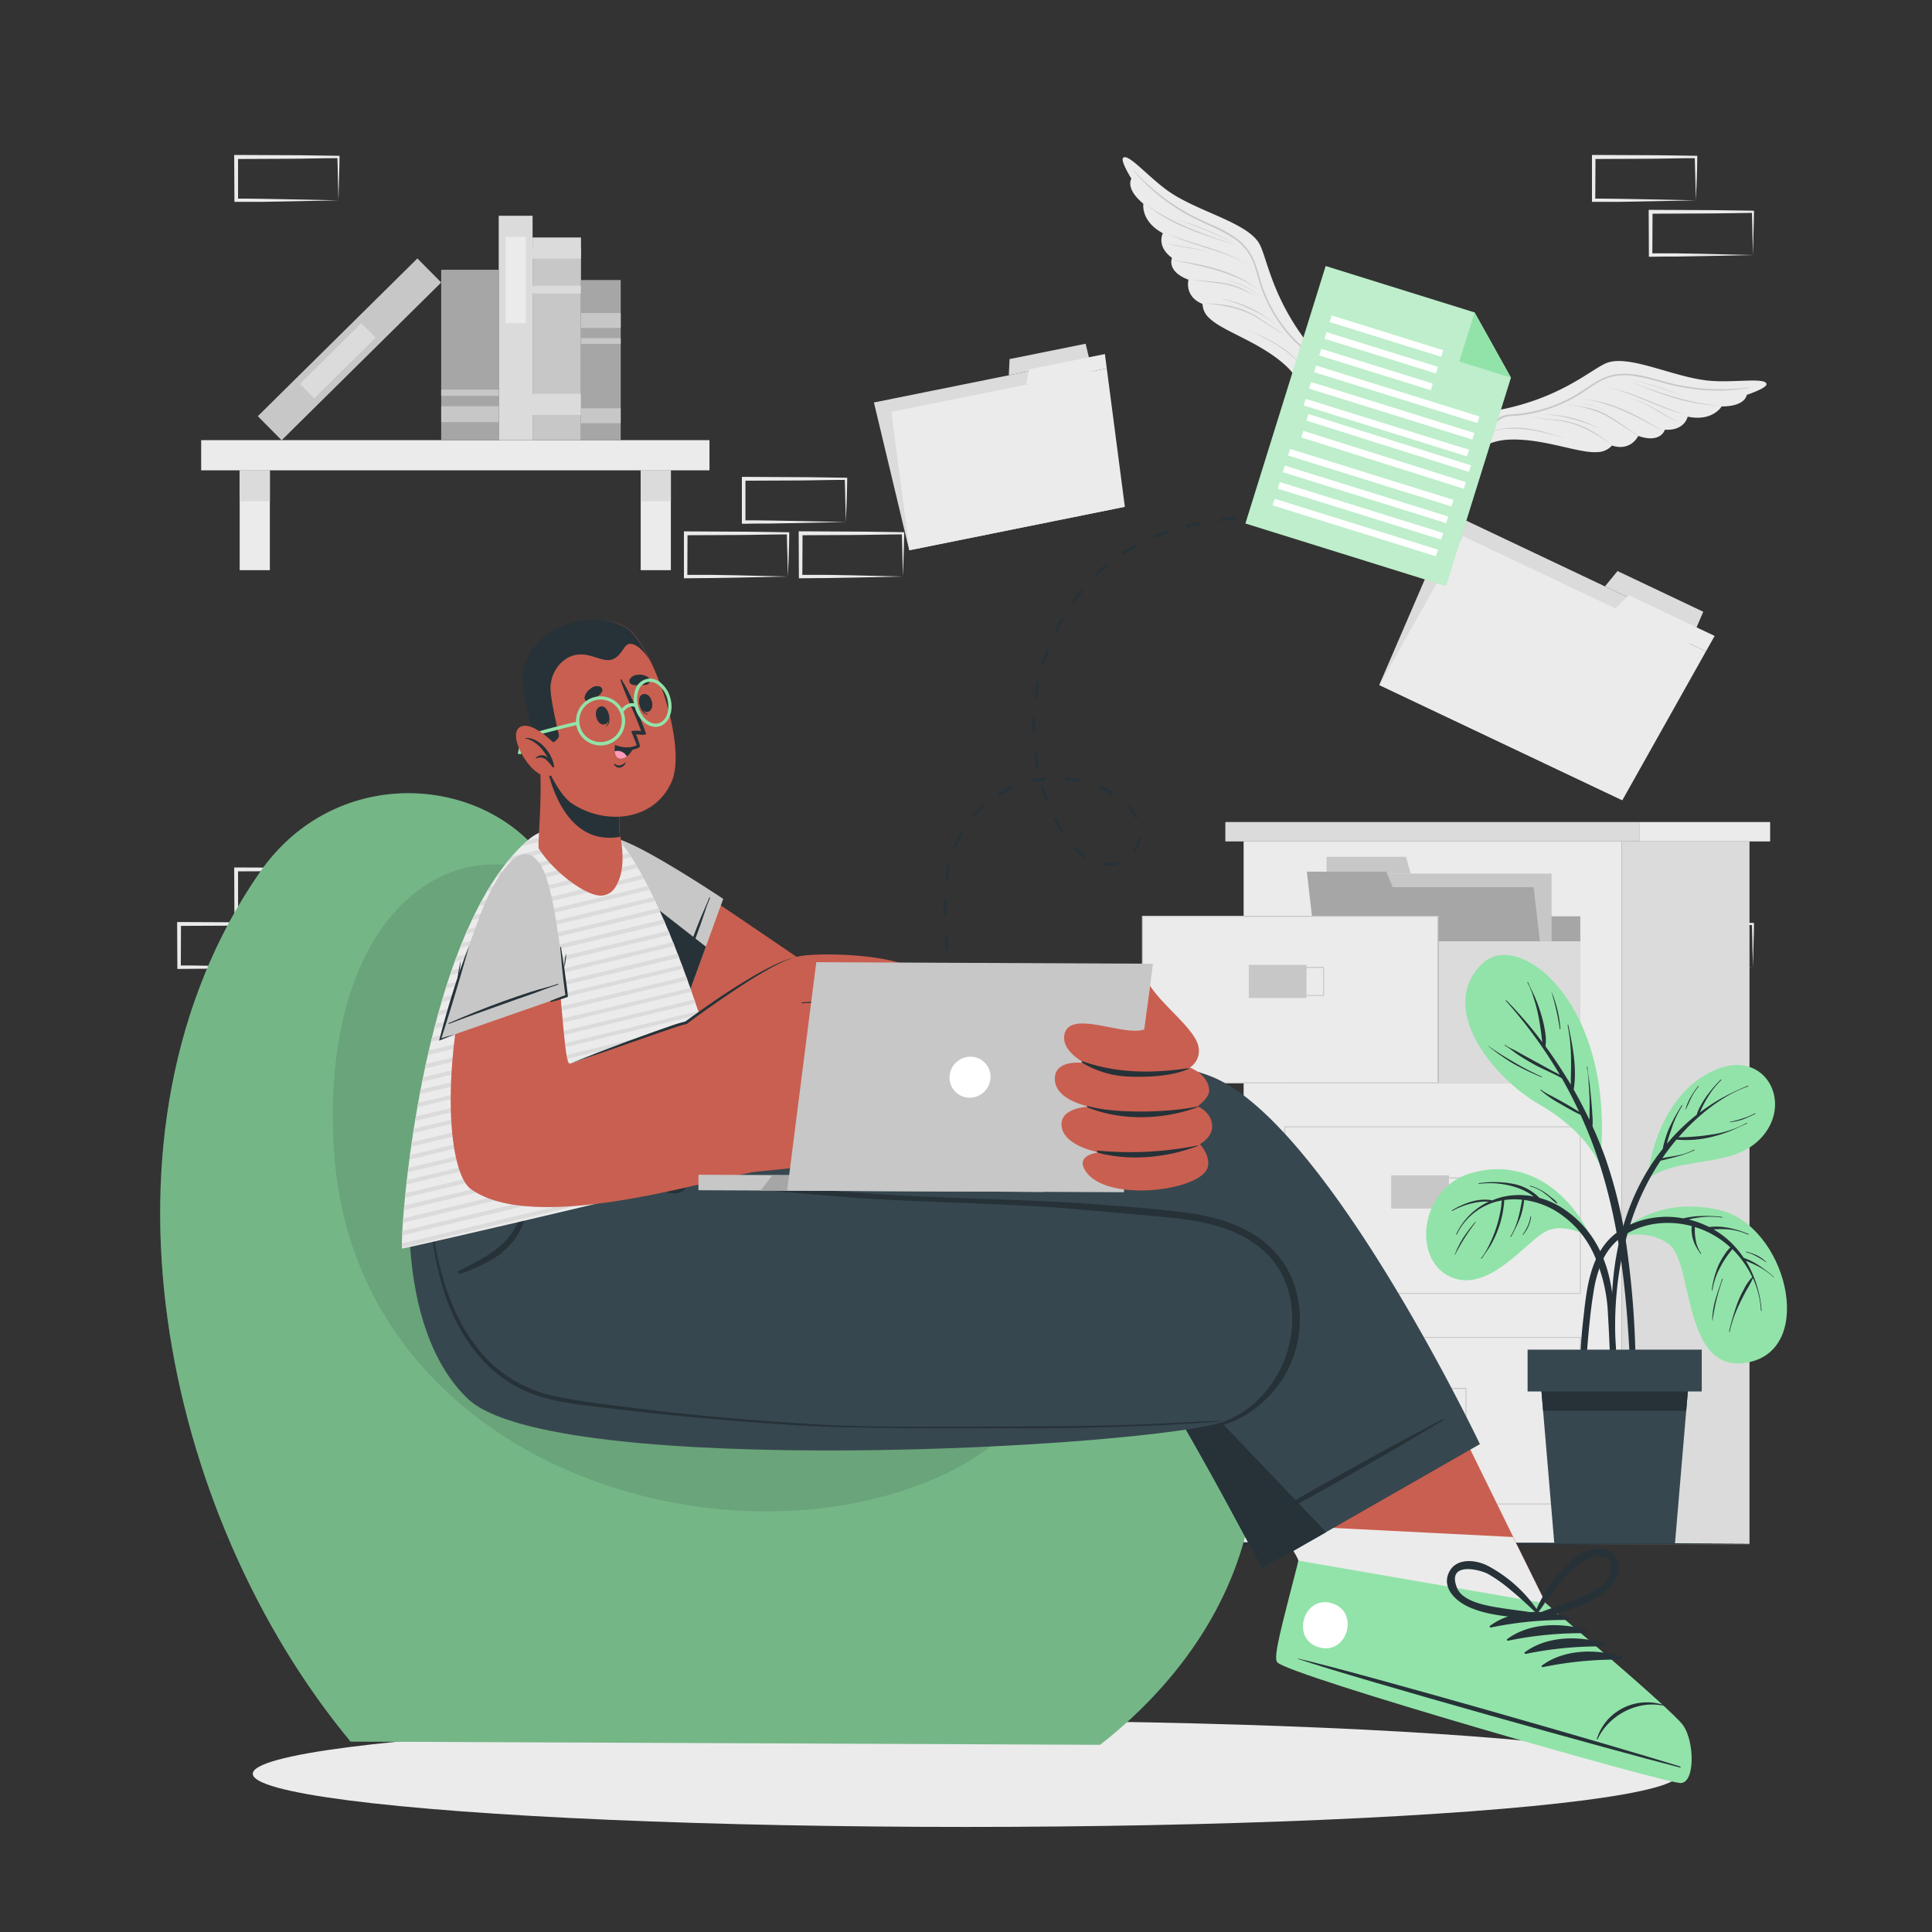 <svg xmlns="http://www.w3.org/2000/svg" viewBox="0 0 500 500"><rect x="0" y="0" width="500" height="500" fill="#333333" stroke="none"/><g id="freepik--background-complete--inject-482"><path d="M87.59,236.2l-13.12.28-6.66.11c-2.23,0-4.47,0-6.7.06h-.44v-.45L60.61,225v-.5h.5l13.24.06c4.42,0,8.83.12,13.24.17h.28V225c0,1.9-.09,3.79-.13,5.65Zm0,0-.14-5.65c0-1.87-.11-3.71-.13-5.54l.27.27c-4.41.06-8.82.16-13.24.17l-13.24.06.5-.5,0,11.19-.45-.44c2.18,0,4.36,0,6.55.05l6.58.11Z" style="fill:#ebebeb"></path><path d="M72.82,250.31l-13.12.28L53,250.7c-2.23.05-4.47,0-6.7.06H45.9v-.45l-.06-11.19v-.5h.5l13.24.06c4.41,0,8.83.12,13.24.17h.28v.27c0,1.9-.08,3.79-.13,5.65Zm0,0-.14-5.65c-.05-1.87-.11-3.71-.13-5.54l.27.27c-4.41.05-8.83.16-13.24.17l-13.24.06.5-.5-.05,11.19-.45-.45c2.18,0,4.36,0,6.55.06l6.58.11Z" style="fill:#ebebeb"></path><path d="M453.66,250.31l-13.13.28-6.66.11c-2.22.05-4.46,0-6.69.06h-.45v-.45l-.05-11.19v-.5h.5l13.24.06c4.41,0,8.83.12,13.24.17h.27v.27c0,1.9-.08,3.79-.13,5.65Zm0,0-.14-5.65c0-1.87-.12-3.71-.13-5.54l.27.27c-4.41.05-8.83.16-13.24.17l-13.24.06.5-.5-.06,11.19-.44-.45c2.18,0,4.36,0,6.54.06l6.58.11Z" style="fill:#ebebeb"></path><path d="M438.89,51.85l-13.13.27-6.66.12c-2.22,0-4.46,0-6.69,0H412v-.44l0-11.19v-.51h.51l13.24.06c4.41,0,8.82.11,13.24.16h.27v.27c0,1.89-.09,3.78-.13,5.65Zm0,0-.14-5.66c-.05-1.86-.12-3.7-.14-5.53l.28.27c-4.42,0-8.83.16-13.24.16l-13.24.06.5-.49-.06,11.19-.44-.45c2.18,0,4.35,0,6.54.05l6.58.12Z" style="fill:#ebebeb"></path><path d="M453.66,66l-13.13.28-6.66.12c-2.22,0-4.46,0-6.69.05h-.45V66l-.05-11.18v-.51h.5l13.24.06c4.41,0,8.83.11,13.24.16h.27v.27c0,1.89-.08,3.78-.13,5.65Zm0,0-.14-5.65c0-1.86-.12-3.7-.13-5.53l.27.27c-4.41.05-8.83.16-13.24.16l-13.24.06.5-.49L427.62,66l-.44-.44c2.18,0,4.36,0,6.54,0l6.58.12Z" style="fill:#ebebeb"></path><path d="M218.91,135.1l-13.13.28-6.66.11c-2.23,0-4.46,0-6.7.06H192v-.45l0-11.19v-.5h.5l13.24.07c4.42,0,8.83.11,13.24.16h.28v.27c0,1.9-.09,3.79-.13,5.66Zm0,0-.15-5.65c0-1.86-.11-3.71-.13-5.54l.27.28c-4.41,0-8.82.15-13.24.16l-13.24.06.5-.5,0,11.19-.45-.44c2.19,0,4.36,0,6.55.05l6.58.11Z" style="fill:#ebebeb"></path><path d="M233.68,149.21l-13.13.28-6.66.11c-2.22.05-4.46,0-6.69.06h-.45v-.45L206.7,138v-.5h.51l13.24.07c4.41,0,8.82.11,13.24.16H234V138c0,1.9-.09,3.79-.13,5.66Zm0,0-.15-5.65c0-1.86-.11-3.71-.13-5.54l.28.28c-4.42,0-8.83.15-13.24.16l-13.24.06.5-.5-.06,11.19-.44-.44c2.18,0,4.35,0,6.54,0l6.58.11Z" style="fill:#ebebeb"></path><path d="M203.91,149.21l-13.12.28-6.67.11c-2.22.05-4.46,0-6.69.06H177v-.45l0-11.19v-.5h.5l13.24.07c4.41,0,8.83.11,13.24.16h.28V138c0,1.9-.08,3.79-.13,5.66Zm0,0-.14-5.65c-.05-1.86-.11-3.71-.13-5.54l.27.28c-4.41,0-8.83.15-13.24.16l-13.24.06.5-.5-.05,11.19-.45-.44c2.18,0,4.36,0,6.55,0l6.58.11Z" style="fill:#ebebeb"></path><path d="M87.59,51.85l-13.12.27-6.66.12c-2.23,0-4.47,0-6.7,0h-.44v-.44l-.06-11.19v-.51h.5l13.24.06c4.42,0,8.83.11,13.24.16h.28v.27c0,1.89-.09,3.78-.13,5.65Zm0,0-.14-5.66c0-1.86-.11-3.7-.13-5.53l.27.27c-4.41,0-8.82.16-13.24.16l-13.24.06.5-.49,0,11.19-.45-.45c2.18,0,4.36,0,6.55.05l6.58.12Z" style="fill:#ebebeb"></path><rect x="321.85" y="217.76" width="97.79" height="181.87" style="fill:#ebebeb"></rect><rect x="317.12" y="212.74" width="107.26" height="5.02" style="fill:#dbdbdb"></rect><rect x="424.38" y="212.74" width="33.73" height="5.02" style="fill:#ebebeb"></rect><rect x="419.64" y="217.76" width="33.13" height="181.87" style="fill:#dbdbdb"></rect><path d="M409.12,334.87H332.38V291.5h76.74Zm-76.49-.25h76.24V291.75H332.63Z" style="fill:#c7c7c7"></path><rect x="360.04" y="304.18" width="14.94" height="8.59" style="fill:#c7c7c7"></rect><path d="M379.52,312.24H364.33V304.7h15.19ZM364.58,312h14.69v-7H364.58Z" style="fill:#c7c7c7"></path><path d="M409.12,389.35H332.38V346h76.74Zm-76.49-.25h76.24V346.23H332.63Z" style="fill:#c7c7c7"></path><rect x="360.04" y="358.66" width="14.94" height="8.59" style="fill:#c7c7c7"></rect><path d="M379.52,366.72H364.33v-7.54h15.19Zm-14.94-.25h14.69v-7H364.58Z" style="fill:#c7c7c7"></path><rect x="332.5" y="237.14" width="76.49" height="43.12" style="fill:#a6a6a6"></rect><rect x="343.32" y="226.1" width="58.23" height="42.21" style="fill:#c7c7c7"></rect><polygon points="363.89 221.73 343.32 221.73 343.32 226.1 365.07 226.1 363.89 221.73" style="fill:#c7c7c7"></polygon><polygon points="401.39 268.31 343.16 268.31 338.67 229.6 396.9 229.6 401.39 268.31" style="fill:#a6a6a6"></polygon><polygon points="358.78 225.59 338.21 225.59 338.67 229.6 360.43 229.6 358.78 225.59" style="fill:#a6a6a6"></polygon><rect x="295.66" y="237.14" width="76.49" height="43.12" style="fill:#ebebeb"></rect><path d="M372.27,280.39H295.53V237h76.74Zm-76.49-.25H372V237.27H295.78Z" style="fill:#c7c7c7"></path><rect x="323.19" y="249.7" width="14.94" height="8.59" style="fill:#c7c7c7"></rect><path d="M342.67,257.76H327.48v-7.54h15.19Zm-14.94-.25h14.69v-7H327.73Z" style="fill:#c7c7c7"></path><rect x="372.33" y="243.61" width="36.66" height="36.66" style="fill:#dbdbdb"></rect><rect x="52.05" y="113.91" width="131.55" height="7.81" transform="translate(235.66 235.63) rotate(180)" style="fill:#ebebeb"></rect><rect x="165.81" y="121.72" width="7.81" height="25.84" style="fill:#ebebeb"></rect><rect x="165.81" y="121.72" width="7.81" height="7.99" style="fill:#dbdbdb"></rect><rect x="62.03" y="121.72" width="7.81" height="25.84" style="fill:#ebebeb"></rect><rect x="62.03" y="121.72" width="7.81" height="7.99" style="fill:#dbdbdb"></rect><rect x="119.2" y="82.75" width="49.78" height="12.54" transform="translate(233.11 -55.07) rotate(90)" style="fill:#c7c7c7"></rect><rect x="141.35" y="57.93" width="5.47" height="12.54" transform="translate(208.29 -79.89) rotate(90)" style="fill:#dbdbdb"></rect><rect x="143.07" y="68.69" width="2.03" height="12.54" transform="translate(219.05 -69.13) rotate(90)" style="fill:#dbdbdb"></rect><rect x="140.57" y="97.6" width="5.47" height="14.1" transform="translate(247.95 -38.66) rotate(90)" style="fill:#dbdbdb"></rect><rect x="104.4" y="80.49" width="58.07" height="8.76" transform="translate(218.32 -48.56) rotate(90)" style="fill:#dbdbdb"></rect><rect x="122.31" y="69.84" width="22.34" height="5.26" transform="translate(205.94 -61.01) rotate(90)" style="fill:#ebebeb"></rect><rect x="61.42" y="86.01" width="58.07" height="8.76" transform="translate(218.33 91.1) rotate(135.33)" style="fill:#c7c7c7"></rect><rect x="76.25" y="90.73" width="22.34" height="5.26" transform="translate(215.22 98.3) rotate(135.33)" style="fill:#dbdbdb"></rect><rect x="99.57" y="84.43" width="44.11" height="14.88" transform="translate(213.49 -29.76) rotate(90)" style="fill:#a6a6a6"></rect><rect x="119.57" y="99.75" width="4.11" height="14.88" transform="translate(228.82 -14.44) rotate(90)" style="fill:#c7c7c7"></rect><rect x="120.83" y="94.2" width="1.59" height="14.88" transform="translate(223.26 -19.99) rotate(90)" style="fill:#c7c7c7"></rect><rect x="134.77" y="88.05" width="41.46" height="10.28" transform="translate(248.69 -62.3) rotate(90)" style="fill:#a6a6a6"></rect><rect x="153.56" y="102.46" width="3.86" height="10.28" transform="translate(263.09 -47.9) rotate(90)" style="fill:#c7c7c7"></rect><rect x="153.56" y="77.8" width="3.86" height="10.28" transform="translate(238.44 -72.55) rotate(90)" style="fill:#c7c7c7"></rect><rect x="154.75" y="83.13" width="1.5" height="10.28" transform="translate(243.77 -67.23) rotate(90)" style="fill:#c7c7c7"></rect><polygon points="235.31 142.41 291.05 131.17 281.91 92.92 226.17 104.16 235.31 142.41" style="fill:#dbdbdb"></polygon><polygon points="261.27 92.93 280.96 88.96 281.91 92.92 261.08 97.12 261.27 92.93" style="fill:#dbdbdb"></polygon><polygon points="235.37 142.4 291.11 131.16 286.43 95.34 230.69 106.58 235.37 142.4" style="fill:#ebebeb"></polygon><polygon points="266.25 95.6 285.95 91.63 286.43 95.34 265.61 99.54 266.25 95.6" style="fill:#ebebeb"></polygon><polygon points="356.95 177.27 419.79 207.07 438.84 162.89 376 133.1 356.95 177.27" style="fill:#dbdbdb"></polygon><polygon points="418.61 147.79 440.81 158.32 438.84 162.89 415.36 151.76 418.61 147.79" style="fill:#dbdbdb"></polygon><polygon points="357.01 177.31 419.86 207.1 441.5 168.57 378.66 138.78 357.01 177.31" style="fill:#ebebeb"></polygon><polygon points="421.54 154.05 443.75 164.58 441.5 168.57 418.02 157.44 421.54 154.05" style="fill:#ebebeb"></polygon></g><g id="freepik--Floor--inject-482"><polygon points="41.45 399.52 93.59 399.27 145.73 399.19 250 399.02 354.27 399.18 406.41 399.27 458.55 399.52 406.41 399.76 354.27 399.85 250 400.01 145.73 399.85 93.59 399.76 41.45 399.52" style="fill:#263238"></polygon></g><g id="freepik--Shadow--inject-482"><ellipse cx="250" cy="459.05" rx="184.58" ry="13.76" style="fill:#ebebeb"></ellipse></g><g id="freepik--Plant--inject-482"><path d="M411.9,320.43c-6.64-13.65-18.26-20.66-31.35-16.78s-15.12,22.12-5.34,26.73,19.54-8.85,24.7-11.61S411.9,320.43,411.9,320.43Z" style="fill:#92E3A9"></path><path d="M418.33,356.75c0-1.65-.1-3.29-.16-4.94-.12-3.28-.23-6.56-.35-9.85-.22-6-.87-11.9-3.36-17.44a27,27,0,0,0-10.53-12.13A21.79,21.79,0,0,0,398.4,310a12.88,12.88,0,0,0-6.46-3.55,26.15,26.15,0,0,0-9.21-.23c-.11,0-.11.18,0,.17a22.06,22.06,0,0,1,8.71.62,17.39,17.39,0,0,1,3.51,1.37,15.49,15.49,0,0,1,2,1.28,18.94,18.94,0,0,0-8,.08,18,18,0,0,0-2.77.92,8.51,8.51,0,0,0-2.18-.19,13,13,0,0,0-2.84.41,21.36,21.36,0,0,0-5.39,2.35c-.09,0,0,.2.1.15a19.72,19.72,0,0,1,5.25-2,16.44,16.44,0,0,1,2.7-.4c.51,0,1,0,1.51,0a17.38,17.38,0,0,0-8.47,8.44c0,.1.11.18.15.08a15.92,15.92,0,0,1,10.79-8.65c.29-.07.58-.11.88-.17a10.21,10.21,0,0,0-.14,1.32c-.09.67-.2,1.33-.34,2a32.73,32.73,0,0,1-1.06,4,31.77,31.77,0,0,1-1.59,3.87,18.5,18.5,0,0,1-2.21,3.74.09.09,0,1,0,.14.1c.78-1.23,1.7-2.37,2.42-3.65a27.47,27.47,0,0,0,1.77-3.81,25.14,25.14,0,0,0,1.17-4.09c.14-.73.26-1.47.34-2.22a5.09,5.09,0,0,0,.09-1.35,18.09,18.09,0,0,1,4.65-.1c-.59,3.26-1.21,6.65-3,9.48-.06.09.1.18.15.08a39.82,39.82,0,0,0,2.25-4.65,17.63,17.63,0,0,0,1.12-4.85,21.45,21.45,0,0,1,7.69,2.57,25.38,25.38,0,0,1,10.23,11.2,42.13,42.13,0,0,1,3.79,16.05c.44,7,.53,14,1.23,20.94,0,.45.76.61.85.09A25,25,0,0,0,418.33,356.75Z" style="fill:#263238"></path><path d="M403,311.29a7.35,7.35,0,0,0-1.5-1.39c-.55-.45-1.11-.89-1.69-1.28a12.58,12.58,0,0,0-3.77-1.75c-.11,0-.15.14,0,.17a10,10,0,0,1,3.72,1.83c.55.4,1.09.84,1.6,1.29a9.93,9.93,0,0,0,1.53,1.3A.12.12,0,0,0,403,311.29Z" style="fill:#263238"></path><path d="M381.8,316.24a38.74,38.74,0,0,0-3.05,4,24.12,24.12,0,0,0-2.26,4.48c0,.05.05.08.08,0a53.15,53.15,0,0,1,5.35-8.43C382,316.27,381.87,316.15,381.8,316.24Z" style="fill:#263238"></path><path d="M396.08,314.89a9.79,9.79,0,0,1-.75,2.47,15.87,15.87,0,0,1-1.27,2.18.05.05,0,0,0,.08.06,8.92,8.92,0,0,0,2.11-4.67C396.26,314.82,396.1,314.78,396.08,314.89Z" style="fill:#263238"></path><path d="M417.4,320.76s9.4-11.81,27.54-7.62c17.24,4,25.2,35.6,7.78,39.38S438.37,327,432,322.08C427.36,318.43,420.66,319.21,417.4,320.76Z" style="fill:#92E3A9"></path><path d="M459,330.4a35.9,35.9,0,0,0-3.74-2.86,16.47,16.47,0,0,0-4-2,23.14,23.14,0,0,0-7.85-7.41l.54,0a27.86,27.86,0,0,1,2.89,0,16.2,16.2,0,0,1,5.59,1.4c.11,0,.18-.12.08-.16a25.53,25.53,0,0,0-5.59-1.68,15.84,15.84,0,0,0-2.83-.25q-.76,0-1.53.09l-.29,0a24.14,24.14,0,0,0-5.23-1.93c.17,0,.34-.1.51-.13a24.17,24.17,0,0,1,2.68-.45,21,21,0,0,1,5.43.09c.11,0,.14-.16,0-.17a33.46,33.46,0,0,0-5.48-.23,23,23,0,0,0-4.57.6,24.16,24.16,0,0,0-3.3-.38c-6.33-.27-13.23,2.1-17.12,7.29s-4.66,12.15-5.35,18.43a140.87,140.87,0,0,0-.69,26.37c0,.52.77.42.79-.07.23-7.46.5-14.91,1.21-22.34.33-3.44.7-6.9,1.27-10.31a30.55,30.55,0,0,1,2.5-8.48,15.49,15.49,0,0,1,6.12-6.58,20.61,20.61,0,0,1,8.68-2.67,23.48,23.48,0,0,1,8.14.76,5.1,5.1,0,0,0-.05,1.61,8.92,8.92,0,0,0,.4,2,9.45,9.45,0,0,0,.76,1.76c.33.62.75,1.18,1.13,1.77.06.1.21,0,.14-.1a8.3,8.3,0,0,1-1.41-3.57,14.35,14.35,0,0,1-.21-1.85c0-.47,0-.94,0-1.4a23.76,23.76,0,0,1,7.92,4.18c.44.35.87.72,1.28,1.11a8.52,8.52,0,0,0-1.53,1.89,18.4,18.4,0,0,0-1.62,2.87,24.5,24.5,0,0,0-1.67,6.31.09.09,0,0,0,.17,0,18.24,18.24,0,0,1,2.06-6,23.1,23.1,0,0,1,1.61-2.65c.3-.44.62-.87.95-1.29.18-.23.37-.45.54-.7a25.06,25.06,0,0,1,5.15,7.25h0a12.49,12.49,0,0,0-2.12,3.06,27.23,27.23,0,0,0-1.7,3.63,60.94,60.94,0,0,0-2.17,7.4.09.09,0,0,0,.17,0,31.18,31.18,0,0,1,2.58-7.29q.81-1.69,1.71-3.36a30.29,30.29,0,0,0,1.71-3.17,23.37,23.37,0,0,1,2.07,8.4c0,.12.18.1.17,0a29.31,29.31,0,0,0-4.07-12.9c1.11.48,2.22.93,3.29,1.51a18.3,18.3,0,0,1,3.77,2.65C458.92,330.61,459,330.48,459,330.4Z" style="fill:#263238"></path><path d="M445.65,331.07c-.55,1.79-1.23,3.53-1.72,5.34a20.54,20.54,0,0,0-.8,5.34c0,.05.07.05.08,0a51.81,51.81,0,0,1,2.6-10.62A.09.09,0,1,0,445.65,331.07Z" style="fill:#263238"></path><path d="M457.14,326.63a10.22,10.22,0,0,0-2.4-1.72,18.35,18.35,0,0,0-2.78-1c-.11,0-.15.15,0,.17a10.9,10.9,0,0,1,2.67,1.1,20.21,20.21,0,0,1,2.47,1.52A.06.06,0,0,0,457.14,326.63Z" style="fill:#263238"></path><path d="M426.33,305s1.74-21.22,17.52-28.1c13.17-5.74,20.71,9.06,11.4,18.13C447.71,302.34,435.63,299,426.33,305Z" style="fill:#92E3A9"></path><path d="M452.33,281a65.25,65.25,0,0,0-7,3.33,51.8,51.8,0,0,0-5.44,3.61c.26-.54.49-1.1.75-1.62.41-.82.85-1.62,1.34-2.4a22.4,22.4,0,0,1,3.48-4.4c.08-.08-.05-.2-.13-.12a35.31,35.31,0,0,0-3.66,4.26,24.72,24.72,0,0,0-1.5,2.4,10,10,0,0,0-1.06,2.44,1.09,1.09,0,0,1-.17.13,52,52,0,0,0-7.54,7.37c.05-.2.09-.41.14-.6q.45-1.56,1-3.09a26.53,26.53,0,0,1,2.85-6.19c.06-.09-.09-.18-.15-.08a49.77,49.77,0,0,0-3.3,6,21.89,21.89,0,0,0-1.09,3.13,13.82,13.82,0,0,0-.52,2.13c-.68.87-1.36,1.75-2,2.66-6.77,9.64-10.17,21.31-11,33a101.18,101.18,0,0,0-.17,10.45,65.75,65.75,0,0,0,.92,10.49.19.19,0,0,0,.38-.06c-.07-3.06-.39-6.12-.45-9.19a91.32,91.32,0,0,1,.3-9.21,85.47,85.47,0,0,1,3.44-18.06,64.88,64.88,0,0,1,8-17c.66-.13,1.32-.31,2-.48s1.57-.4,2.36-.62a23.92,23.92,0,0,0,4.4-1.61c.09-.05,0-.21-.09-.15a14.12,14.12,0,0,1-4.47,1.54c-1.23.24-2.51.41-3.75.69a57.2,57.2,0,0,1,3.67-4.82,27.7,27.7,0,0,0,9-.67,37.47,37.47,0,0,0,4.59-1.43c1.58-.61,3.08-1.39,4.64-2.05a.09.09,0,1,0-.08-.15,26.57,26.57,0,0,1-9.09,3,57.94,57.94,0,0,1-8.52.7c1.12-1.29,2.28-2.54,3.52-3.72,4.14-3.94,9.06-7.57,14.52-9.46C452.49,281.12,452.43,281,452.33,281Z" style="fill:#263238"></path><path d="M439.49,281.06a23.92,23.92,0,0,0-1.93,2.83,14.45,14.45,0,0,0-1.39,3.29s0,.06.06,0c.53-1,1-2.12,1.5-3.15a15.64,15.64,0,0,1,1.89-2.87C439.69,281.09,439.56,281,439.49,281.06Z" style="fill:#263238"></path><path d="M454.16,288.12a15.76,15.76,0,0,1-3.23,1.35,28.67,28.67,0,0,1-3.3.89,0,0,0,0,0,0,.09,16,16,0,0,0,3.41-.75,28.48,28.48,0,0,0,3.19-1.43C454.35,288.22,454.26,288.07,454.16,288.12Z" style="fill:#263238"></path><path d="M414.07,301.16c-.1.92-2.39-7.7-15.73-15.35-12.12-7-26.58-25-14.7-36.46C393.23,240.13,418.49,260.23,414.07,301.16Z" style="fill:#92E3A9"></path><path d="M423.25,350.6a236,236,0,0,0-2.12-26.83,121.44,121.44,0,0,0-5.63-24c-1-2.8-2.13-5.56-3.36-8.28a18.69,18.69,0,0,0-.06-3.18c-.06-1.35-.18-2.71-.31-4.06s-.26-2.71-.42-4.06-.45-2.7-.51-4.05c0-.12-.19-.1-.17,0a28,28,0,0,1,.48,4.29c.11,1.31.18,2.62.22,3.93s0,2.63,0,3.94c0,.47,0,1-.05,1.48-1.25-2.65-2.6-5.26-4.05-7.8.9-5.53-.27-11.31-1.4-16.72,0-.11-.19-.06-.17.05a46.57,46.57,0,0,1,.88,8.57c.05,2.27-.05,4.55-.06,6.82-.32-.55-.64-1.09-1-1.63q-2.59-4.24-5.54-8.28a13,13,0,0,0-.13-3.94,30.49,30.49,0,0,0-1-4.31,43.68,43.68,0,0,0-1.47-4.16c-.58-1.41-1.35-2.73-1.91-4.14a.09.09,0,1,0-.16.07,20.16,20.16,0,0,1,1.67,4.18,37.29,37.29,0,0,1,1.1,4.15c.28,1.41.51,2.82.71,4.24.13.93.21,1.91.37,2.85a102.93,102.93,0,0,0-9.34-10.87c-.08-.08-.19.05-.12.13a122.47,122.47,0,0,1,13.56,18.45l.43.74c-.73-.46-1.58-.82-2.27-1.21q-1.93-1.08-3.89-2.13l-3.78-2.07c-.64-.36-1.28-.73-1.94-1.07a15.5,15.5,0,0,1-2.26-1.25c-.1-.08-.21.08-.1.13,1.28.71,2.42,1.76,3.66,2.55s2.51,1.56,3.8,2.28c2.38,1.33,4.95,2.28,7.29,3.65,1.62,2.83,3.11,5.74,4.49,8.7q-2.13-1.36-4.34-2.59-1.41-.79-2.85-1.56a13.36,13.36,0,0,1-2.69-1.62.09.09,0,0,0-.12.13,25.69,25.69,0,0,0,5.13,3.56c1.71,1,3.45,2,5.23,2.84,1.42,3.13,2.72,6.31,3.86,9.55,5.61,15.9,7.68,32.78,8.66,49.54.3,5,.45,10,.51,15s-.2,10-.19,15c0,.14.24.18.26,0,.6-4.43.71-8.94.9-13.41S423.35,355.14,423.25,350.6Z" style="fill:#263238"></path><path d="M399,278.62a66.06,66.06,0,0,1-7.09-3.67,76.32,76.32,0,0,1-6.73-4.27s-.08,0,0,.06a56.65,56.65,0,0,0,6.46,4.52,65.57,65.57,0,0,0,7.32,3.51C399,278.81,399.11,278.66,399,278.62Z" style="fill:#263238"></path><path d="M402.88,260.64c-.2-.77-.44-1.53-.71-2.29a.08.08,0,0,0,0-.09c-.17-.43-.35-.86-.52-1.28a1.26,1.26,0,0,0-.07-.16,2.44,2.44,0,0,0-.1-.24s0,0,0,0,.09.3.13.44a2.33,2.33,0,0,0,.07.25,63.62,63.62,0,0,1,2,9.06c0,.09.16.1.16,0A31.43,31.43,0,0,0,402.88,260.64Z" style="fill:#263238"></path><polygon points="437.35 353.82 436.39 365.1 433.48 399.52 402.26 399.52 399.35 365.1 398.4 353.82 437.35 353.82" style="fill:#37474f"></polygon><polygon points="437.35 353.82 436.39 365.1 399.35 365.1 398.4 353.82 437.35 353.82" style="fill:#263238"></polygon><rect x="395.34" y="349.29" width="45.07" height="10.82" style="fill:#37474f"></rect></g><g id="freepik--File--inject-482"><path d="M232.55,275.28l-.41-.62c.49-.33,1-.66,1.43-1l.43.61C233.54,274.61,233.05,275,232.55,275.28Zm5.33-4.24-.52-.53a28.43,28.43,0,0,0,2.61-2.95l.59.45A26,26,0,0,1,237.88,271Zm5.29-7.37-.68-.32a22.45,22.45,0,0,0,1.33-3.69l.73.19A24.07,24.07,0,0,1,243.17,263.67Zm2.24-8.8-.74-.07c.11-1.23.17-2.53.17-4h.75C245.59,252.3,245.53,253.62,245.41,254.87Zm-.72-9c-.06-1-.12-2-.19-3l-.06-1,.75-.05.06,1c.07,1,.13,2,.19,3Zm-.5-9c0-.81,0-1.61,0-2.42,0-.53,0-1.07,0-1.6h.75c0,.53,0,1.06,0,1.59,0,.8,0,1.6,0,2.39Zm1.1-9-.74-.1a37.7,37.7,0,0,1,.73-4l.73.18A38.32,38.32,0,0,0,245.29,227.92Zm41.43-3.77a9.09,9.09,0,0,1-1.15-.07l.08-.74a9.87,9.87,0,0,0,1.07.06h0a8.44,8.44,0,0,0,2.7-.44l.24.71a9,9,0,0,1-2.94.48Zm-6-1.85a17.31,17.31,0,0,1-3.05-2.72l.56-.5a16.17,16.17,0,0,0,2.91,2.6Zm13.06-1.68-.61-.44a7.67,7.67,0,0,0,1.38-3.51l.74.09A8.49,8.49,0,0,1,293.82,220.62Zm-46.31-1.3-.69-.28a31.36,31.36,0,0,1,1.76-3.64l.65.37A32.33,32.33,0,0,0,247.51,219.32Zm27.17-3.78c-.69-1.1-1.36-2.28-2-3.52l.67-.34a38.86,38.86,0,0,0,1.95,3.45ZM293.83,212a12,12,0,0,0-2.17-3.19l.55-.51a12.64,12.64,0,0,1,2.3,3.39ZM252,211.72l-.58-.48a27.69,27.69,0,0,1,2.81-2.92l.5.56A26.17,26.17,0,0,0,252,211.72Zm18.65-4.32c-.47-1.24-.9-2.53-1.27-3.83l.72-.21c.37,1.28.79,2.55,1.25,3.77Zm-12-1.46-.39-.64a27.71,27.71,0,0,1,3.59-1.86l.3.69A27.56,27.56,0,0,0,258.72,205.94Zm29.12-.17c-.34-.21-.69-.41-1-.61-.8-.43-1.63-.82-2.47-1.17l.29-.69c.86.36,1.71.76,2.53,1.2l1.09.63Zm-20.94-3.18-.17-.73a29.86,29.86,0,0,1,4-.64l.07.74A30.3,30.3,0,0,0,266.9,202.59Zm12.72-.08a28.44,28.44,0,0,0-3.9-.58l.06-.75a30.07,30.07,0,0,1,4,.6Zm-11.39-3.83c-.26-1.3-.47-2.64-.63-4l.74-.09c.16,1.31.37,2.63.63,3.92Zm-1-9c0-.62,0-1.24,0-1.87s0-1.43,0-2.16l.75,0c0,.72,0,1.43,0,2.13s0,1.23,0,1.84Zm1.17-8.94-.74-.1c.17-1.33.4-2.67.67-4l.73.15C268.78,178.11,268.56,179.43,268.38,180.75Zm1.88-8.73-.72-.22c.39-1.28.83-2.56,1.31-3.81l.7.27C271.08,169.49,270.65,170.76,270.26,172Zm3.29-8.3-.68-.33c.6-1.2,1.24-2.4,1.91-3.55l.65.38C274.76,161.36,274.13,162.53,273.55,163.72Zm4.56-7.68-.61-.43c.75-1.08,1.57-2.16,2.41-3.22l.59.47C279.66,153.91,278.86,155,278.11,156Zm5.67-6.89-.53-.53c.93-.94,1.94-1.86,3-2.72l.48.58A39.34,39.34,0,0,0,283.78,149.15Zm6.93-5.59-.41-.63c1.11-.72,2.28-1.4,3.47-2l.36.66C293,142.18,291.8,142.85,290.71,143.56Zm7.9-4.13-.29-.69c1.21-.51,2.48-1,3.77-1.42l.24.71C301.06,138.46,299.81,138.93,298.61,139.43Zm8.48-2.82-.18-.72c1.27-.33,2.59-.63,3.92-.89l.14.73C309.66,136,308.35,136.29,307.09,136.61Zm8.8-1.7-.1-.74c1.3-.18,2.64-.33,4-.46l.07.75C318.51,134.58,317.18,134.73,315.89,134.91Zm21.85-.35s-1.49-.2-4-.34l.05-.75c2.49.14,4,.34,4,.34Zm-12.92-.42,0-.75c1.23,0,2.47-.07,3.7-.07h.32v.75h-.31C327.27,134.07,326,134.1,324.82,134.14Z" style="fill:#263238"></path><path d="M339.45,90.12c-10-12.36-11.36-22.63-13.36-26.71-2.65-5.43-14.4-8.14-22.29-13C298.14,47,292,39.37,290.65,40.87c-.71.8,2.16,5.38,2.16,5.38s-1.73,2.49,3.09,6.47c0,0-.75,4.53,5.05,7.64,0,0-1.8,3.33,2.37,6.39,0,0-1.57,3.43,4.26,5.64,0,0-1.19,4.31,3.63,6.27A5.11,5.11,0,0,0,313,82.35c3.46,3.42,13.07,6.15,19.72,12.25,4.81,4.4,4.38,8.94,5.27,9.14a2.15,2.15,0,0,0,2.66-1.45S340.72,91.68,339.45,90.12Z" style="fill:#ebebeb"></path><path d="M338.52,93.31a8.32,8.32,0,0,0-.38-1.9,4.79,4.79,0,0,0-.91-1.45c-.81-.92-1.77-1.72-2.61-2.62a37.19,37.19,0,0,1-7.71-12.58c-.85-2.37-1.34-4.86-2.31-7.19A13.62,13.62,0,0,0,320.4,62a30,30,0,0,0-6-3.47c-2.26-1-4.54-2-6.73-3.21A56,56,0,0,1,295,45.75c-.46-.47-.92-.93-1.37-1.42-.05-.06-.13,0-.08.08a50.78,50.78,0,0,0,5.6,5.57,53.63,53.63,0,0,0,6.42,4.6,62.16,62.16,0,0,0,6.74,3.47,51.36,51.36,0,0,1,6.32,3.21,14.25,14.25,0,0,1,4.86,4.87c1.25,2.22,1.77,4.74,2.52,7.14A38,38,0,0,0,332.91,86c.78.94,1.61,1.85,2.48,2.71a8.65,8.65,0,0,1,2.35,2.83,10.06,10.06,0,0,1,.41,2c.11.74.21,1.47.32,2.21.22,1.44.41,2.89.66,4.32.13.73.25,1.46.39,2.19,0,0,.07,0,.06,0C339.33,99.27,338.91,96.29,338.52,93.31Z" style="fill:#c7c7c7"></path><path d="M318.93,63.14c-3.13-1.07-6.26-2.15-9.33-3.39a71.25,71.25,0,0,1-8.84-4.16,37.11,37.11,0,0,1-4.66-3.07s-.07,0,0,0A40.78,40.78,0,0,0,300,55.41q2.12,1.32,4.34,2.41a77,77,0,0,0,9.24,3.63c1.77.6,3.55,1.17,5.33,1.73A0,0,0,0,0,318.93,63.14Z" style="fill:#c7c7c7"></path><path d="M322.67,68.31a43,43,0,0,0-8-3.59c-2.78-1-5.62-1.76-8.4-2.72a49.81,49.81,0,0,1-4.72-1.8s-.06,0,0,0c1.31.63,2.64,1.22,4,1.73s2.79,1,4.2,1.44c2.81.9,5.64,1.76,8.4,2.82a33.52,33.52,0,0,1,4.49,2.13S322.7,68.33,322.67,68.31Z" style="fill:#c7c7c7"></path><path d="M323.75,69.35s0,0,0,.05A0,0,0,1,0,323.75,69.35Z" style="fill:#c7c7c7"></path><path d="M325.43,74.77a30,30,0,0,0-7.58-4.18,52,52,0,0,0-8.76-2.37c-1.73-.34-3.47-.61-5.22-.87,0,0,0,.05,0,.05,3,.61,6,1.19,9,2a49.32,49.32,0,0,1,8.33,2.93,25.47,25.47,0,0,1,4.21,2.49S325.44,74.77,325.43,74.77Z" style="fill:#c7c7c7"></path><path d="M327.27,78.11c-1.12-.71-2.25-1.42-3.4-2.09a25.87,25.87,0,0,0-3.52-1.79,18.14,18.14,0,0,0-3.76-1c-1.36-.22-2.74-.33-4.11-.47-1.55-.16-3.1-.3-4.65-.45a0,0,0,1,0,0,0l4.1.56c1.33.18,2.67.33,4,.53a22,22,0,0,1,3.85.91,33.13,33.13,0,0,1,3.68,1.58c1.31.64,2.56,1.43,3.81,2.19C327.27,78.14,327.28,78.12,327.27,78.11Z" style="fill:#c7c7c7"></path><path d="M332.27,86.4c-1.29-.76-2.57-1.53-3.82-2.35s-2.43-1.72-3.71-2.46a22.84,22.84,0,0,0-8.18-2.72,34.46,34.46,0,0,0-4.87-.34s0,0,0,0A41.77,41.77,0,0,1,320.22,80a22.36,22.36,0,0,1,4,1.6c1.3.68,2.5,1.53,3.73,2.32,1.39.9,2.82,1.75,4.29,2.51C332.27,86.43,332.28,86.4,332.27,86.4Z" style="fill:#c7c7c7"></path><path d="M331.27,84.81A37.45,37.45,0,0,0,326,81a27.67,27.67,0,0,0-6-2.72c-1.17-.37-2.37-.67-3.57-.93,0,0,0,.05,0,.06a35.41,35.41,0,0,1,6.16,2.15,38.63,38.63,0,0,1,5.68,3,31.38,31.38,0,0,1,3,2.26S331.28,84.82,331.27,84.81Z" style="fill:#c7c7c7"></path><path d="M315.42,66.27c-3.2-1.76-6.93-2-10.45-2.68a30.8,30.8,0,0,1-3-.71,0,0,0,0,0,0,0c3.4,1.29,7.1,1.28,10.58,2.24a15,15,0,0,1,2.9,1.12S315.43,66.27,315.42,66.27Z" style="fill:#c7c7c7"></path><path d="M320.5,63.59A72.27,72.27,0,0,0,308.29,58c-1.2-.41-2.4-.77-3.6-1.14,0,0-.05,0,0,.06,2.16.66,4.28,1.45,6.38,2.28s4.08,1.69,6.07,2.66c1.14.55,2.25,1.12,3.36,1.73C320.5,63.61,320.51,63.59,320.5,63.59Z" style="fill:#c7c7c7"></path><path d="M326.44,76.8a21.46,21.46,0,0,0-4-2.56,23.28,23.28,0,0,0-4.5-1.63s-.05,0,0,.06a24.7,24.7,0,0,1,8.53,4.15S326.45,76.81,326.44,76.8Z" style="fill:#c7c7c7"></path><path d="M337.21,95.28a20.21,20.21,0,0,0-5-5.06,37.06,37.06,0,0,0-6.37-3.54c-1.26-.56-2.55-1.08-3.84-1.59,0,0-.06,0,0,0a61.18,61.18,0,0,1,6.55,3.1,32.51,32.51,0,0,1,5.88,4.05,18.93,18.93,0,0,1,2.72,3S337.23,95.3,337.21,95.28Z" style="fill:#c7c7c7"></path><path d="M388.14,106.06c15.61-3.08,23.22-10.1,27.36-12,5.52-2.47,16.28,3,25.44,4.3,6.58,1,16.17-.91,16.22,1.08,0,1.08-5.1,2.75-5.1,2.75s-.27,3-6.51,3c0,0-2.33,4-8.78,2.64,0,0-.75,3.71-5.91,3.38,0,0-1,3.65-6.89,1.61,0,0-1.85,4.08-6.8,2.49a5.13,5.13,0,0,1-3.74,1.69c-4.84.41-14-3.64-23-3.22-6.5.31-9.08,4.06-9.89,3.65a2.16,2.16,0,0,1-1.12-2.82S386.16,106.44,388.14,106.06Z" style="fill:#ebebeb"></path><path d="M386.81,109.11a8.34,8.34,0,0,1,1.5-1.22,4.78,4.78,0,0,1,1.64-.53c1.21-.19,2.46-.19,3.68-.34a37.34,37.34,0,0,0,14-4.73c2.17-1.27,4.15-2.87,6.38-4a13.53,13.53,0,0,1,6.77-1.57,29.17,29.17,0,0,1,6.82,1.17c2.41.64,4.78,1.35,7.22,1.84a56.16,56.16,0,0,0,15.9.76c.66-.06,1.31-.12,2-.21.08,0,.09.1,0,.12a51.83,51.83,0,0,1-7.87.69,53.15,53.15,0,0,1-7.87-.59,62.22,62.22,0,0,1-7.4-1.64,49.72,49.72,0,0,0-6.91-1.58,14.1,14.1,0,0,0-6.85.62c-2.38.91-4.39,2.51-6.51,3.87a37.71,37.71,0,0,1-13.46,5.35c-1.2.23-2.42.39-3.63.5a8.61,8.61,0,0,0-3.63.66,10,10,0,0,0-1.6,1.3L385.27,111c-1.09,1-2.16,2-3.27,2.9l-1.7,1.43s-.06,0,0,0C382.37,113.17,384.6,111.15,386.81,109.11Z" style="fill:#c7c7c7"></path><path d="M421.18,98.48c3.09,1.18,6.18,2.36,9.34,3.37a70.21,70.21,0,0,0,9.45,2.47,38.2,38.2,0,0,0,5.54.63s0,0,0,0a41.63,41.63,0,0,1-4.86-.34c-1.64-.23-3.27-.54-4.88-.93a75.89,75.89,0,0,1-9.42-3.13c-1.74-.68-3.47-1.37-5.2-2.09C421.14,98.5,421.16,98.47,421.18,98.48Z" style="fill:#c7c7c7"></path><path d="M415,100.06a43.23,43.23,0,0,1,8.43,2.35c2.76,1,5.44,2.25,8.2,3.29,1.57.6,3.15,1.19,4.78,1.64,0,0,0,.06,0,0-1.42-.35-2.82-.75-4.19-1.23s-2.77-1-4.15-1.59c-2.73-1.1-5.46-2.26-8.26-3.21a33.29,33.29,0,0,0-4.81-1.24S415,100.05,415,100.06Z" style="fill:#c7c7c7"></path><path d="M413.5,100.16s0,.06,0,0S413.47,100.15,413.5,100.16Z" style="fill:#c7c7c7"></path><path d="M408.74,103.25a30.06,30.06,0,0,1,8.5,1.64,52.55,52.55,0,0,1,8.25,3.79c1.54.85,3.05,1.76,4.56,2.67,0,0,0,.07,0,.05-2.7-1.46-5.4-3-8.18-4.27a49.87,49.87,0,0,0-8.27-3.09,25.58,25.58,0,0,0-4.83-.77S408.73,103.25,408.74,103.25Z" style="fill:#c7c7c7"></path><path d="M405.19,104.64c1.31.17,2.63.34,3.94.57a25.39,25.39,0,0,1,3.86.88,18.26,18.26,0,0,1,3.53,1.64c1.18.71,2.31,1.5,3.45,2.26,1.3.87,2.58,1.76,3.87,2.64,0,0,0,.07,0,.05l-3.51-2.2c-1.13-.72-2.26-1.45-3.41-2.15a21.27,21.27,0,0,0-3.54-1.77,33.92,33.92,0,0,0-3.84-1.15c-1.42-.34-2.88-.53-4.33-.75C405.17,104.66,405.18,104.64,405.19,104.64Z" style="fill:#c7c7c7"></path><path d="M396,107.8c1.48.25,2.95.47,4.43.64s3,.24,4.44.49a23.06,23.06,0,0,1,8,3.15,33.55,33.55,0,0,1,3.95,2.85s0,.06,0,0a41,41,0,0,0-7.45-4.37,21.84,21.84,0,0,0-4.1-1.34c-1.44-.31-2.9-.43-4.36-.61-1.64-.2-3.28-.46-4.9-.82C396,107.82,396,107.8,396,107.8Z" style="fill:#c7c7c7"></path><path d="M397.82,107.22a37.41,37.41,0,0,1,6.52.43,27.58,27.58,0,0,1,6.31,1.73A34,34,0,0,1,414,111s0,.06,0,0a35.74,35.74,0,0,0-6.12-2.29,38.52,38.52,0,0,0-6.3-1.31,30.78,30.78,0,0,0-3.72-.17A0,0,0,0,1,397.82,107.22Z" style="fill:#c7c7c7"></path><path d="M421.87,103.13c3.59.7,6.63,2.86,9.75,4.63a28.66,28.66,0,0,0,2.77,1.39s0,.06,0,0c-3.45-1.18-6.28-3.56-9.58-5a14.48,14.48,0,0,0-2.93-1S421.86,103.13,421.87,103.13Z" style="fill:#c7c7c7"></path><path d="M419.69,97.82a73.31,73.31,0,0,1,12.94,3.54c1.18.45,2.34.94,3.49,1.43,0,0,0,.07,0,0-2.08-.87-4.22-1.62-6.37-2.33s-4.22-1.32-6.36-1.85c-1.22-.3-2.45-.58-3.69-.82C419.67,97.84,419.67,97.82,419.69,97.82Z" style="fill:#c7c7c7"></path><path d="M406.66,104.16a22.22,22.22,0,0,1,4.74.61,23.31,23.31,0,0,1,4.5,1.64s0,.06,0,0a24.87,24.87,0,0,0-9.21-2.28S406.65,104.16,406.66,104.16Z" style="fill:#c7c7c7"></path><path d="M386.56,111.46a20.23,20.23,0,0,1,7.05-.71,36.25,36.25,0,0,1,7.15,1.36c1.34.38,2.66.81,4,1.24,0,0,0,.06,0,.05a62.69,62.69,0,0,0-7-1.81,32.72,32.72,0,0,0-7.12-.65,18.13,18.13,0,0,0-4,.57S386.53,111.47,386.56,111.46Z" style="fill:#c7c7c7"></path><polygon points="374.21 151.65 322.32 135.47 343.09 68.86 381.62 80.87 391.02 97.73 374.21 151.65" style="fill:#92E3A9"></polygon><polygon points="374.21 151.65 322.32 135.47 343.09 68.86 381.62 80.87 391.02 97.73 374.21 151.65" style="fill:#fff;opacity:0.4"></polygon><polygon points="381.62 80.87 391.02 97.73 377.66 93.56 381.62 80.87" style="fill:#92E3A9"></polygon><rect x="343.71" y="86.07" width="30.22" height="1.79" transform="translate(675.5 276.78) rotate(-162.69)" style="fill:#fff"></rect><rect x="342.37" y="90.39" width="30.22" height="1.79" transform="translate(671.59 284.82) rotate(-162.69)" style="fill:#fff"></rect><rect x="341.02" y="94.7" width="30.22" height="1.79" transform="translate(667.67 292.86) rotate(-162.69)" style="fill:#fff"></rect><rect x="339.36" y="101.11" width="44.28" height="1.79" transform="translate(676.25 306.99) rotate(-162.69)" style="fill:#fff"></rect><rect x="338.01" y="105.43" width="44.28" height="1.79" transform="translate(672.33 315.03) rotate(-162.68)" style="fill:#fff"></rect><rect x="336.67" y="109.75" width="44.28" height="1.79" transform="translate(668.42 323.06) rotate(-162.69)" style="fill:#fff"></rect><rect x="335.32" y="114.07" width="44.28" height="1.79" transform="matrix(-0.95, -0.3, 0.3, -0.95, 664.5, 331.1)" style="fill:#fff"></rect><rect x="333.97" y="118.38" width="44.28" height="1.79" transform="matrix(-0.95, -0.3, 0.3, -0.95, 660.59, 339.14)" style="fill:#fff"></rect><rect x="332.63" y="122.7" width="44.28" height="1.79" transform="translate(656.67 347.18) rotate(-162.69)" style="fill:#fff"></rect><rect x="331.28" y="127.02" width="44.28" height="1.79" transform="translate(652.75 355.22) rotate(-162.69)" style="fill:#fff"></rect><rect x="329.94" y="131.34" width="44.28" height="1.79" transform="translate(648.84 363.26) rotate(-162.68)" style="fill:#fff"></rect><rect x="328.59" y="135.65" width="44.28" height="1.79" transform="translate(644.92 371.29) rotate(-162.68)" style="fill:#fff"></rect></g><g id="freepik--Character--inject-482"><path d="M90.73,450.72l194,.83c47.14-37,52-91.86,18.38-125.1-20.36-20.11-46.21-16.05-70.82-19.25h-.07c-8.57-1.12-17-3.12-25-7.33-25.34-13.37-39.63-44.9-60.95-71.43-2.66-3.33-5.43-6.56-8.35-9.68-17.53-18.72-52.42-19.33-70.68,7C20.87,292.61,42.11,392.15,90.73,450.72Z" style="fill:#92E3A9"></path><path d="M90.73,450.72l194,.83c47.14-37,52-91.86,18.38-125.1-20.36-20.11-46.21-16.05-70.82-19.25h-.07c-8.57-1.12-17-3.12-25-7.33-25.34-13.37-39.63-44.9-60.95-71.43-2.66-3.33-5.43-6.56-8.35-9.68-17.53-18.72-52.42-19.33-70.68,7C20.87,292.61,42.11,392.15,90.73,450.72Z" style="opacity:0.2"></path><path d="M86.43,297.71c5.08,79.58,97,109.28,154.37,85.44,49.91-20.73,33.57-68-8.55-75.95h-.07c-8.57-1.12-17-3.12-25-7.33-25.34-13.37-39.63-44.9-60.95-71.43C114.51,211.93,82.7,239.45,86.43,297.71Z" style="opacity:0.1"></path><path d="M433.05,460.89c-3.77.13-97.78-27.95-100.82-31.4-1.8-2,2.49-13.92,3.82-25.59.2-1.84-31.32-47.66-31.32-47.66l59.57-14.15L400.08,415s30.78,26.75,33.71,30.91S436.81,460.76,433.05,460.89Z" style="fill:#c95f50"></path><path d="M433,460.89c-3.75.13-97.77-27.95-100.81-31.39-1.8-2.05,2.5-13.93,3.82-25.6.05-.49-2.17-4.14-5.45-9.21l61,3.09L400.08,415s30.77,26.75,33.71,30.9S436.81,460.76,433,460.89Z" style="fill:#ebebeb"></path><path d="M435,461.45c-3.73.16-101.38-27.81-104.43-31.23-1.17-1.29,1.05-9,5.47-26.32l64,11.06s32.6,27.43,35.54,31.54S438.75,461.28,435,461.45Z" style="fill:#92E3A9"></path><path d="M434.73,457.14c-16.25-5.09-82.29-24.09-98.74-27.89-.14,0-.16.06,0,.1,16,5.4,82.19,23.87,98.7,28.06C435,457.5,435.08,457.25,434.73,457.14Z" style="fill:#263238"></path><path d="M430.35,441.19a13.71,13.71,0,0,0-10.94,1.19,13.28,13.28,0,0,0-6.16,7.69c0,.1.15.16.2.06,2.77-6.14,10.21-10.1,16.84-8.73C430.42,441.42,430.48,441.23,430.35,441.19Z" style="fill:#263238"></path><path d="M406,418.41c-6.53-2-14.79-1.83-20.39,2.36-.22.16,0,.47.24.42a94.09,94.09,0,0,1,20-1.94A.43.43,0,0,0,406,418.41Z" style="fill:#263238"></path><path d="M410.46,421.83c-6.53-2-14.78-1.83-20.39,2.36-.22.16,0,.47.24.42a94.15,94.15,0,0,1,20-1.94A.43.43,0,0,0,410.46,421.83Z" style="fill:#263238"></path><path d="M415,425.25c-6.52-2-14.78-1.83-20.39,2.36-.21.16,0,.47.24.42a94.15,94.15,0,0,1,20-1.94A.43.43,0,0,0,415,425.25Z" style="fill:#263238"></path><path d="M419.45,428.67c-6.53-2-14.79-1.83-20.39,2.36-.22.16,0,.47.24.42a94,94,0,0,1,20-1.94A.43.43,0,0,0,419.45,428.67Z" style="fill:#263238"></path><path d="M344.61,414.9c-7.35-2.09-10.61,9.34-3.24,11.43S352,417,344.61,414.9Z" style="fill:#fff"></path><path d="M418.06,403c-2.53-3.7-7.48-2.21-10.34.06A35.85,35.85,0,0,0,397,418.06a.19.19,0,0,0,.15.25c0,.51.45,1.06,1,.86,5.59-1.89,11.8-3.22,16.64-6.76C417.61,410.33,420.45,406.45,418.06,403Zm-12,11.62c-2.73,1-5.49,1.86-8.17,2.95,2.1-2.92,4.07-5.93,6.47-8.65a37.89,37.89,0,0,1,3.66-3.73c2-1.76,10-5.39,8.65,1.93C415.87,411.1,409.28,413.39,406,414.57Z" style="fill:#263238"></path><path d="M380,415.83c5.45,2.51,11.8,2.57,17.66,3.3.6.08.93-.55.83-1.05a.18.18,0,0,0,.1-.27A35.73,35.73,0,0,0,385,405.21c-3.26-1.65-8.41-2.12-10.14,2C373.25,411.12,376.81,414.36,380,415.83ZM377.1,411c-2.82-6.89,5.74-4.92,8.1-3.61a38.25,38.25,0,0,1,4.33,2.93,107.73,107.73,0,0,1,8.07,7.18c-2.85-.54-5.73-.82-8.6-1.26C385.58,415.69,378.66,414.76,377.1,411Z" style="fill:#263238"></path><path d="M383,373.74l-9.42,5.39-30.4,17.39L326.6,406S297,348.8,283,333.45l0,0a22.3,22.3,0,0,0-2.57-2.44h0a12.89,12.89,0,0,0-4.56-1.08h0c-18.65-2-93.06,5.63-136.4,3.37L159.23,306,168,293.86c48.72-6.17,120.16-27.65,147.34-14.44C344.91,293.78,383,373.74,383,373.74Z" style="fill:#37474f"></path><path d="M373.39,367.28c-9.51,5.11-6.85,3.51-16.3,8.72-4.63,2.55-27.91,15.31-31.83,18.4-.09.07,0,.22.1.19,4.68-1.75,27.68-15,32.26-17.64,9.36-5.38,6.62-3.93,15.92-9.41A.15.15,0,1,0,373.39,367.28Z" style="fill:#263238"></path><path d="M343.21,396.52,326.6,406S297,348.8,283,333.45Z" style="fill:#263238"></path><path d="M332.33,398.06c-7.27-11.83-40.45-70.24-46.94-72.48-5.91-2-135.3,2.67-137,2.7-.13,0-.14.2,0,.19,13.92-.35,133.23-2.86,136.32-1.69,6.4,2.44,46,70.19,47,71.6C331.94,398.76,332.58,398.46,332.33,398.06Z" style="fill:#263238"></path><path d="M106.14,309.06s-3.28,35.52,14.93,52.94c21.8,20.84,175.68,12.95,197.62,5.55s22.18-42.94-2-50.88c-23-7.55-136.42-10-138.84-10.92s-9.6-12.08-9.6-12.08Z" style="fill:#37474f"></path><path d="M136.2,307.69c0-.17-.29-.11-.29.05a19.56,19.56,0,0,1-4.42,12.65c-3.33,3.93-8.27,6.18-12.75,8.51-.43.23-.1.9.35.76a39.8,39.8,0,0,0,7.92-3.53,19.3,19.3,0,0,0,5.92-5.05A17.11,17.11,0,0,0,136.2,307.69Z" style="fill:#263238"></path><path d="M176.85,303.55c-1-1.27-2.13-2.48-3.19-3.72-2.52-2.92-5-5.85-7.69-8.67-.25-.27-.72.12-.49.41,1.78,2.27,3.66,4.47,5.51,6.68q1.42,1.69,2.86,3.38a21.74,21.74,0,0,1,2.67,3.31c.7,1.26-.18,2.35-1.5,2.51a4.58,4.58,0,0,1-3.18-1.13c-2.07-1.54-3.72-3.78-5.45-5.68q-1.59-1.74-3.19-3.47c-1.15-1.22-2.36-2.38-3.5-3.59a.1.1,0,0,0-.15.12c1,1.33,1.93,2.73,2.93,4.07s2,2.66,3.05,4,2,2.46,3,3.65a12.34,12.34,0,0,0,3.05,2.67c1.9,1.08,5.18,1.28,6.15-1.16A3.42,3.42,0,0,0,176.85,303.55Z" style="fill:#263238"></path><path d="M315.67,367.72c-7.58.24-15.15.77-22.73,1s-15.05.39-22.58.41c-15.11,0-42,.46-57.12-.4-15.25-.86-31.7-2.18-46.86-4.08-7.26-.92-14.61-1.66-21.78-3.11A34.29,34.29,0,0,1,127.34,353c-9.92-9.38-13.9-23.31-15.63-36.65-.24-1.79-.43-3.58-.6-5.38a.09.09,0,1,0-.18,0c1,13.68,3.36,27.93,12.11,38.83a34.14,34.14,0,0,0,14.16,10.72c6.81,2.63,14.34,3.18,21.51,4.06,15.22,1.87,31.74,3.26,47,4.25s42.62.76,58.05.8,30.86-.38,46.25-1.33q2.82-.16,5.63-.43A.09.09,0,0,0,315.67,367.72Z" style="fill:#263238"></path><path d="M335.51,334.33a24.37,24.37,0,0,0-10.34-14.4c-5.5-3.66-12.05-5.28-18.53-6.14-7.32-1-14.73-1.42-22.1-2.05-15.1-1.27-42-1.64-57.15-2.7s-47.67-3.17-49.5-3.22c-.15,0-.18.26,0,.28,14.59,1.44,27.87,2.66,42.49,3.81s41.19,1.57,55.87,2.84q11,.94,21.95,1.93c6.77.62,13.74,1.22,20.13,3.76,5.47,2.17,10.41,5.72,13.25,11A26.15,26.15,0,0,1,334,346.26a29.62,29.62,0,0,1-6.87,14.34,25.25,25.25,0,0,1-13.1,8.14c-1.34.3-3,.53-4.17.79-.09,0-.19.22-.09.22,10.92.14,20.92-8,24.74-18A29.2,29.2,0,0,0,335.51,334.33Z" style="fill:#263238"></path><path d="M155.17,230.65c8.28,14.29,37.32,54.06,59.19,61,12,3.82,70.72,17.06,79.47,10.33,10.25-7.87,8.54-40.92,1-41.85-23-2.83-66.2-1.86-76.69-5.11-4.75-1.47-29-20.12-55.26-35.62C152.94,213.53,149.83,221.44,155.17,230.65Z" style="fill:#c95f50"></path><path d="M175.44,264.93l11.73-32.3s-14.36-9.61-23.06-13.8c-11.5-5.55-16.26-2.58-10.12,11.83C158.1,240.3,175.44,264.93,175.44,264.93Z" style="fill:#c7c7c7"></path><path d="M173.57,260.54c1.38-4.82,2.83-9.6,4.49-14.34.83-2.36,1.69-4.7,2.59-7s2-4.57,2.91-6.91c.05-.13.25,0,.2.08-1,2.29-1.67,4.74-2.53,7.08s-1.71,4.7-2.55,7.05c-1.67,4.71-3.35,9.42-4.91,14.16C173.72,260.76,173.53,260.67,173.57,260.54Z" style="fill:#263238"></path><path d="M182.68,245l-7.24,19.93S158.11,240.3,154,230.66c-1.9-4.45-2.75-7.81-2.7-10.16Z" style="fill:#263238"></path><path d="M104.09,323.11c.23.23,86.55-19.9,87.34-20.92,1.1-1.43-15.25-66.32-31.83-85.53-4.15-4.8-17.14-4.29-22.89.69C108.21,242,103.26,322.28,104.09,323.11Z" style="fill:#ebebeb"></path><path d="M155.23,214.09,135,219c.53-.54,1.06-1,1.6-1.5l16.22-3.88A15.12,15.12,0,0,1,155.23,214.09Zm3,1.39-25.81,6.19c-.4.46-.79.91-1.16,1.39l28-6.72A7,7,0,0,0,158.24,215.48Zm2.51,2.62-31.43,7.55c-.33.43-.63.87-.93,1.32L161.46,219C161.23,218.72,161,218.4,160.75,218.1Zm2,2.74-36,8.63c-.27.43-.54.86-.79,1.3l37.38-9C163.17,221.47,163,221.16,162.74,220.84Zm1.77,2.79-39.91,9.58-.67,1.28,41.16-9.88Zm1.63,2.83-43.43,10.42-.6,1.25,44.57-10.69C166.5,227.11,166.31,226.78,166.14,226.46Zm1.51,2.85L121,240.5c-.18.41-.35.82-.54,1.24l47.66-11.45Zm1.42,2.87-49.56,11.89c-.17.41-.33.81-.49,1.23l50.53-12.12C169.4,232.83,169.24,232.5,169.07,232.18Zm1.37,2.89-52.31,12.56c-.16.4-.31.81-.45,1.21l53.22-12.77C170.74,235.73,170.6,235.4,170.44,235.07Zm1.3,2.9-54.87,13.18c-.15.4-.29.81-.41,1.21L172.18,239C172,238.64,171.89,238.3,171.74,238Zm1.25,2.92-57.3,13.76c-.13.4-.26.79-.38,1.2L173.4,241.9C173.27,241.56,173.12,241.22,173,240.89Zm1.2,2.93-59.58,14.31-.36,1.2,60.34-14.5C174.46,244.49,174.32,244.16,174.19,243.82Zm1.16,3-61.74,14.81c-.11.41-.23.8-.34,1.2l62.47-15C175.61,247.44,175.49,247.11,175.35,246.77Zm1.12,2.94L112.67,265c-.11.39-.21.79-.31,1.19l64.49-15.5C176.73,250.38,176.6,250,176.47,249.71Zm1.09,2.95L111.8,268.45c-.09.39-.19.78-.28,1.17l66.41-15.94C177.81,253.34,177.68,253,177.56,252.66Zm1.06,3L111,271.86q-.15.58-.27,1.17L179,256.65Zm1,3-69.44,16.66c-.09.39-.17.79-.26,1.18L180,259.63C179.9,259.28,179.78,258.94,179.66,258.6Zm1,3-71.15,17.09c-.08.39-.16.77-.23,1.16L181,262.61C180.9,262.26,180.79,261.91,180.66,261.57Zm1,3L108.84,282c-.07.39-.15.78-.22,1.16L182,265.59Zm1,3L108.22,285.4c-.07.39-.15.78-.2,1.16l74.9-18C182.82,268.23,182.71,267.89,182.61,267.54Zm.93,3-75.91,18.23c-.06.38-.13.77-.18,1.15l76.4-18.34C183.75,271.22,183.64,270.88,183.54,270.52Zm.91,3L107.1,292.1c-.07.39-.13.77-.19,1.15l77.85-18.68C184.66,274.23,184.56,273.88,184.45,273.53Zm.89,3-78.75,18.89c-.06.39-.11.77-.17,1.15l79.23-19C185.54,277.23,185.44,276.89,185.34,276.54Zm.85,3-80.07,19.22c-.05.39-.11.77-.16,1.15l80.53-19.33C186.41,280.24,186.31,279.9,186.19,279.54Zm.86,3-81.37,19.53c0,.39-.09.76-.14,1.14l81.8-19.63C187.24,283.26,187.15,282.91,187.05,282.56Zm.81,3L105.29,305.4c0,.38-.09.77-.13,1.15l83-19.92C188.06,286.29,188,285.93,187.86,285.58Zm.8,3-83.73,20.11c0,.39-.07.77-.11,1.13l84.1-20.19C188.84,289.31,188.75,289,188.66,288.6Zm.76,3L104.61,312l-.09,1.14,85.15-20.45C189.6,292.34,189.51,292,189.42,291.63Zm.73,3-85.81,20.6c0,.39-.06.77-.07,1.14l86.12-20.68C190.31,295.39,190.24,295,190.15,294.67Zm.67,3.07-86.69,20.81c0,.39,0,.77-.06,1.12l87-20.88C191,298.46,190.89,298.12,190.82,297.74Zm.56,3.08L104,321.8c0,.52,0,.88,0,1.1l87.45-21A10.5,10.5,0,0,0,191.38,300.82Z" style="fill:#dbdbdb;fill-rule:evenodd"></path><path d="M155.92,231.76c-3.93.5-12.75-6.19-16.47-12.14-.25-.41.14-4.88.35-10.35.12-3.31.17-7,0-10.38l21.46,3.91A53.87,53.87,0,0,0,160,215.88a8.29,8.29,0,0,0,.22,1.38,1.19,1.19,0,0,1,.05.22C160.8,220.09,162.08,231,155.92,231.76Z" style="fill:#c95f50"></path><path d="M160.17,217.26a2.14,2.14,0,0,1,.05.23,13.84,13.84,0,0,1-2.17.24c-12.05.42-15.85-14.07-16.72-18.56l19.92,3.63a54.43,54.43,0,0,0-1.31,13.08A9.69,9.69,0,0,0,160.17,217.26Z" style="fill:#263238"></path><path d="M156.39,230.79c-3.91.54-12.75-6.06-16.5-12-.26-.41.1-4.87.27-10.32.09-3.31.11-7-.11-10.35l21.43,3.74a53.47,53.47,0,0,0-1.2,13,7.11,7.11,0,0,0,.24,1.37c0,.07,0,.14,0,.23C161.16,219.13,162.52,230,156.39,230.79Z" style="fill:#c95f50"></path><path d="M160.52,216.32c0,.06,0,.13,0,.22a13.73,13.73,0,0,1-2.17.26c-12,.51-15.89-13.91-16.8-18.37l19.88,3.47a54.06,54.06,0,0,0-1.2,13A8.51,8.51,0,0,0,160.52,216.32Z" style="fill:#263238"></path><path d="M136,175.39c-1.14,7.75,6,28.57,12,32.54,8.68,5.77,21.29,4.55,25.78-5.52,4.35-9.76-5.43-36.72-12-40.17C152.14,157.16,137.66,164,136,175.39Z" style="fill:#c95f50"></path><path d="M152.91,181.5c.57-.35,1.05-.77,1.58-1.17a3.18,3.18,0,0,0,1.38-1.5,1,1,0,0,0-.52-1.12,2.5,2.5,0,0,0-2.49.5,3.66,3.66,0,0,0-1.56,2.15A1.08,1.08,0,0,0,152.91,181.5Z" style="fill:#263238"></path><path d="M167.26,177.22c-.66.09-1.29.06-2,.09a3.19,3.19,0,0,1-2-.3,1,1,0,0,1-.3-1.19,2.5,2.5,0,0,1,2.24-1.19,3.72,3.72,0,0,1,2.57.68A1.09,1.09,0,0,1,167.26,177.22Z" style="fill:#263238"></path><path d="M159,197.65a2.27,2.27,0,0,0,1.45.47,3.89,3.89,0,0,0,1.41-.83s.1,0,.08.05a2,2,0,0,1-1.56,1.33,1.59,1.59,0,0,1-1.5-.91C158.82,197.68,158.92,197.62,159,197.65Z" style="fill:#263238"></path><path d="M159.17,193a5,5,0,0,0,3.88,1.16,6.35,6.35,0,0,0,1.76-.46,1.83,1.83,0,0,0,.32-.14,1.92,1.92,0,0,0,.29-.14.38.38,0,0,0,.19-.41h0a.84.84,0,0,0-.06-.14h0l0-.12c-.31-1.1-.93-2.73-.93-2.73.46.08,2.77.37,2.57-.19-1.74-4.63-3.67-9.78-6.37-14a.14.14,0,0,0-.25.12c1.49,4.51,3.77,8.73,5.34,13.24a9,9,0,0,0-2.49,0c-.14.09,1.25,3.12,1.35,3.62v.06c-1.76.8-3.31.67-5.47,0C159.13,192.74,159.05,192.87,159.17,193Z" style="fill:#263238"></path><path d="M164,193.3a6,6,0,0,1-1.75,2.48,2.78,2.78,0,0,1-1.53.58c-1.22,0-1.57-1-1.64-1.93a6.25,6.25,0,0,1,.09-1.52A7.76,7.76,0,0,0,164,193.3Z" style="fill:#263238"></path><path d="M162.25,195.78a2.78,2.78,0,0,1-1.53.58c-1.22,0-1.57-1-1.64-1.93A2.77,2.77,0,0,1,162.25,195.78Z" style="fill:#ff9abb"></path><path d="M157.19,184c0-.05-.09.1-.07.15.43,1.41.69,3.1-.46,3.92,0,0,0,.1,0,.08C158.2,187.45,157.83,185.22,157.19,184Z" style="fill:#263238"></path><path d="M155.52,182.82c-2.33.46-1.25,5.09.91,4.67S157.47,182.44,155.52,182.82Z" style="fill:#263238"></path><path d="M165.41,181.46c0-.06.12,0,.14.1.27,1.45.83,3.06,2.24,3.24,0,0,.06.08,0,.09C166.16,185,165.44,182.87,165.41,181.46Z" style="fill:#263238"></path><path d="M166.35,179.67c2.27-.69,3.49,3.9,1.39,4.54S164.45,180.25,166.35,179.67Z" style="fill:#263238"></path><path d="M140.88,197.15h0c1.17-.29,1.65-4.72,2.27-5s1.52-1.2,1.52-1.69-2-8-2.19-12.06,2.67-8.2,6.53-8.92,7,2.16,9.56,1.14,2.77-4,4.55-4,4.09,2.41,5.31,4.8c-2.18-4.56-4.58-8-6.68-9.16-9.63-5.07-24.67.4-26.36,11.85C134.71,178.76,137.61,189.53,140.88,197.15Z" style="fill:#263238"></path><path d="M156.76,192.79a6.36,6.36,0,1,1,4.36-9.06h0a6.36,6.36,0,0,1-4.36,9.06Zm-2.5-11.62a5.76,5.76,0,0,0-1.3.46,5.5,5.5,0,1,0,1.3-.46Z" style="fill:#92E3A9"></path><path d="M170.26,188.07c-2.41.4-5-1.7-5.91-4.89a7.66,7.66,0,0,1,.06-4.65,4,4,0,0,1,6.52-1.88,7.61,7.61,0,0,1,2.53,3.9c1,3.38-.29,6.71-2.8,7.43A2.88,2.88,0,0,1,170.26,188.07Zm-2.57-11.57a1.73,1.73,0,0,0-.31.07,3.41,3.41,0,0,0-2.17,2.25,6.72,6.72,0,0,0,0,4.12c.84,2.92,3.19,4.82,5.26,4.22s3-3.45,2.21-6.37a6.82,6.82,0,0,0-2.23-3.47A3.51,3.51,0,0,0,167.69,176.5Z" style="fill:#92E3A9"></path><path d="M161.15,184.5l-.72-.44c.65-1.08,2.41-2.83,4.42-1.76l-.4.75C162.65,182.09,161.21,184.4,161.15,184.5Z" style="fill:#92E3A9"></path><path d="M134.84,195.21l-.84-.13c.06-.39.62-3.86,2.32-4.76s12.73-3.52,13.2-3.63l.2.83c-3.19.76-11.77,2.89-13,3.55S135,194.26,134.84,195.21Z" style="fill:#92E3A9"></path><path d="M143.18,192.15s-6-6.08-8.84-3.82,2.5,11.64,6.41,12.37a3.78,3.78,0,0,0,4.66-2.86Z" style="fill:#c95f50"></path><path d="M135.93,191a.05.05,0,0,0,0,.1c2.76.6,4.52,2.76,5.9,5.08a2.09,2.09,0,0,0-3.19,0c0,.06,0,.15.1.13a2.32,2.32,0,0,1,2.67.37,11.88,11.88,0,0,1,1.56,1.83c.16.21.55,0,.42-.23l0-.06C142.86,194.87,139.52,190.71,135.93,191Z" style="fill:#263238"></path><path d="M124.73,236.7c-11.69,37.23-8.92,66.62-2.91,71,16.19,11.79,60.55-2.05,72.86-4.34,5-.93-12-40.26-17.18-38.65-12.17,3.81-29.42,10.71-30.06,10.56-1.27-.3-1.51-10.22-4.47-39.44C140.57,212.19,129.51,221.48,124.73,236.7Z" style="fill:#c95f50"></path><path d="M239.75,254.48c.57,4.94-11.74,5.31-11.74,5.31a9.17,9.17,0,0,1,4.26,4.56c1.32,3.55-3.65,7.17-3.65,7.17a11.34,11.34,0,0,1,3.72,5.53c.93,3.52-3.57,7.9-3.57,7.9a9.9,9.9,0,0,1,.21,6.93c-2.28,5.95-12,7.14-17.9,9.07-6.3,2.06-16.25,1.82-21,3.25l-14.68-37.85s21.21-17.3,32.25-19C213.81,246.44,238.88,246.92,239.75,254.48Z" style="fill:#c95f50"></path><path d="M227.89,259.66c-6.67-1.17-13.6-.74-20.29-.25a.12.12,0,0,0,0,.24c6.64-.57,13.6.63,20.26.33A.16.16,0,0,0,227.89,259.66Z" style="fill:#263238"></path><path d="M228.38,271a17.86,17.86,0,0,0-4.61.25c-1.62.2-3.24.43-4.85.69-3.24.51-6.46,1.09-9.67,1.76-.14,0-.13.26,0,.23,3.23-.5,6.46-1,9.7-1.31,1.63-.19,3.25-.35,4.88-.51a21.27,21.27,0,0,0,4.57-.66A.24.24,0,0,0,228.38,271Z" style="fill:#263238"></path><path d="M228.63,285a12.17,12.17,0,0,0-4.14.44c-1.47.26-2.94.52-4.41.76-2.94.5-5.89,1-8.85,1.38-.14,0-.12.25,0,.23,3-.38,6-.72,9-1.13l4.43-.62a11.57,11.57,0,0,0,3.95-.92A.08.08,0,0,0,228.63,285Z" style="fill:#263238"></path><path d="M147.44,275.27l7.41-2.93,7.46-2.82,7.49-2.7,3.77-1.31a35,35,0,0,1,3.9-1.16l-.19.08c4.53-3.31,9.11-6.53,13.86-9.49,2.38-1.48,4.78-2.92,7.27-4.22,1.24-.64,2.5-1.25,3.8-1.8a18.58,18.58,0,0,1,4-1.25,18.49,18.49,0,0,0-3.94,1.4c-1.26.6-2.49,1.25-3.7,1.94-2.43,1.38-4.8,2.85-7.14,4.38-4.65,3.09-9.25,6.27-13.71,9.61l-.06.05-.13,0c-1.17.25-2.49.74-3.73,1.13L170,267.48l-7.51,2.62L155,272.71Z" style="fill:#263238"></path><path d="M113.93,269l32.45-11.32s-1.63-17.2-3.87-26.58c-3-12.43-8.28-14.24-15.57-.38C122.07,240,113.93,269,113.93,269Z" style="fill:#c7c7c7"></path><path d="M116.15,264.77c4.61-2,9.23-3.88,13.95-5.58,2.35-.85,4.72-1.66,7.09-2.44s4.84-1.31,7.2-2.12c.13,0,.19.17.06.21-2.4.68-4.72,1.7-7.08,2.51s-4.73,1.64-7.08,2.49c-4.7,1.68-9.42,3.35-14.08,5.13C116.08,265,116,264.82,116.15,264.77Z" style="fill:#263238"></path><path d="M117.81,267.64c-1.26.54-2.54,1-3.82,1.54l-.35.14.1-.38c.54-2.06,1.06-4.14,1.67-6.18s1.17-4.11,1.83-6.14,1.28-4.07,2-6.08,1.43-4,2.24-6c-.56,2.06-1.15,4.11-1.75,6.16s-1.21,4.09-1.81,6.13-1.25,4.08-1.87,6.12-1.29,4.06-1.93,6.1l-.25-.24C115.18,268.41,116.49,268,117.81,267.64Z" style="fill:#263238"></path><path d="M119.26,248.52c-.06,1-.21,2-.35,2.94s-.34,1.94-.6,2.89c.06-1,.21-2,.35-2.93S119,249.48,119.26,248.52Z" style="fill:#263238"></path><path d="M142.42,259.06c.33-.18,3.62-1.46,3.89-1.48-.25-2-.51-4-.73-6-.11-1-.21-2-.28-3s-.25-2.38-.32-3.37a.11.11,0,1,1,.21,0c.22,1.28.35,2.23.54,3.34s.32,2,.44,3c.26,2.1.64,4.32.8,6.43a32.94,32.94,0,0,1-4.51,1.35C142.4,259.19,142.37,259.09,142.42,259.06Z" style="fill:#263238"></path><path d="M146.51,246.72a12.55,12.55,0,0,1-.12,1.84,11.25,11.25,0,0,1-.36,1.8,13.92,13.92,0,0,1,.48-3.64Z" style="fill:#263238"></path><rect x="223.47" y="261.55" width="4.01" height="89.4" transform="translate(-81.81 530.31) rotate(-89.74)" style="fill:#c7c7c7"></rect><polygon points="199.91 304.13 196.84 308.12 270.17 308.46 270.19 304.45 199.91 304.13" style="fill:#a6a6a6"></polygon><polygon points="203.72 308.15 290.85 308.55 298.37 249.41 211.25 249.01 203.72 308.15" style="fill:#c7c7c7"></polygon><path d="M245.74,278.76a5.19,5.19,0,0,0,5.19,5.32,5.41,5.41,0,0,0,5.42-5.27,5.19,5.19,0,0,0-5.19-5.33A5.43,5.43,0,0,0,245.74,278.76Z" style="fill:#fff"></path><path d="M297.64,255.13c3.26,5.09,11.34,11.05,12.43,15.4a5.14,5.14,0,0,1-2.14,5.76s4.69,1.64,5,5.75c.17,2.12-3,4.26-3,4.26s3.7,1.48,3.78,5.16c.06,2.93-3.18,4.63-3.18,4.63s2.89,3.07,2,6.08c-1.81,6.09-26.76,9.28-31.79.57-2.34-4.05,3.79-4.5,3.79-4.5s-9-1.49-9.76-6.62S282,286.4,282,286.4s-8.69-1.52-9-6.92c-.3-5.62,7.73-4.35,7.73-4.35s-6-3.05-5.29-7.24c1.21-6.9,15.4.51,20.71-1.49Z" style="fill:#c95f50"></path><path d="M310,296.44a.06.06,0,0,1,0,.12c-7.95,3.05-17.62,4-25.9,1.75-.27-.08-.27-.55,0-.53A89.48,89.48,0,0,0,310,296.44Z" style="fill:#263238"></path><path d="M310,286.34a.09.09,0,0,1,0,.17c-8.22,3.1-19.14,3.82-28.38.15-.32-.12-.47-.56-.1-.44C287.92,288.2,302.08,288.05,310,286.34Z" style="fill:#263238"></path><path d="M280.13,274.65c9,3.18,18.11,3.16,27.47,1.79.12,0,.13.15,0,.19-4.39,1.92-10.44,2.17-15.17,2A25.18,25.18,0,0,1,280,275C279.87,274.88,279.94,274.58,280.13,274.65Z" style="fill:#263238"></path></g></svg>